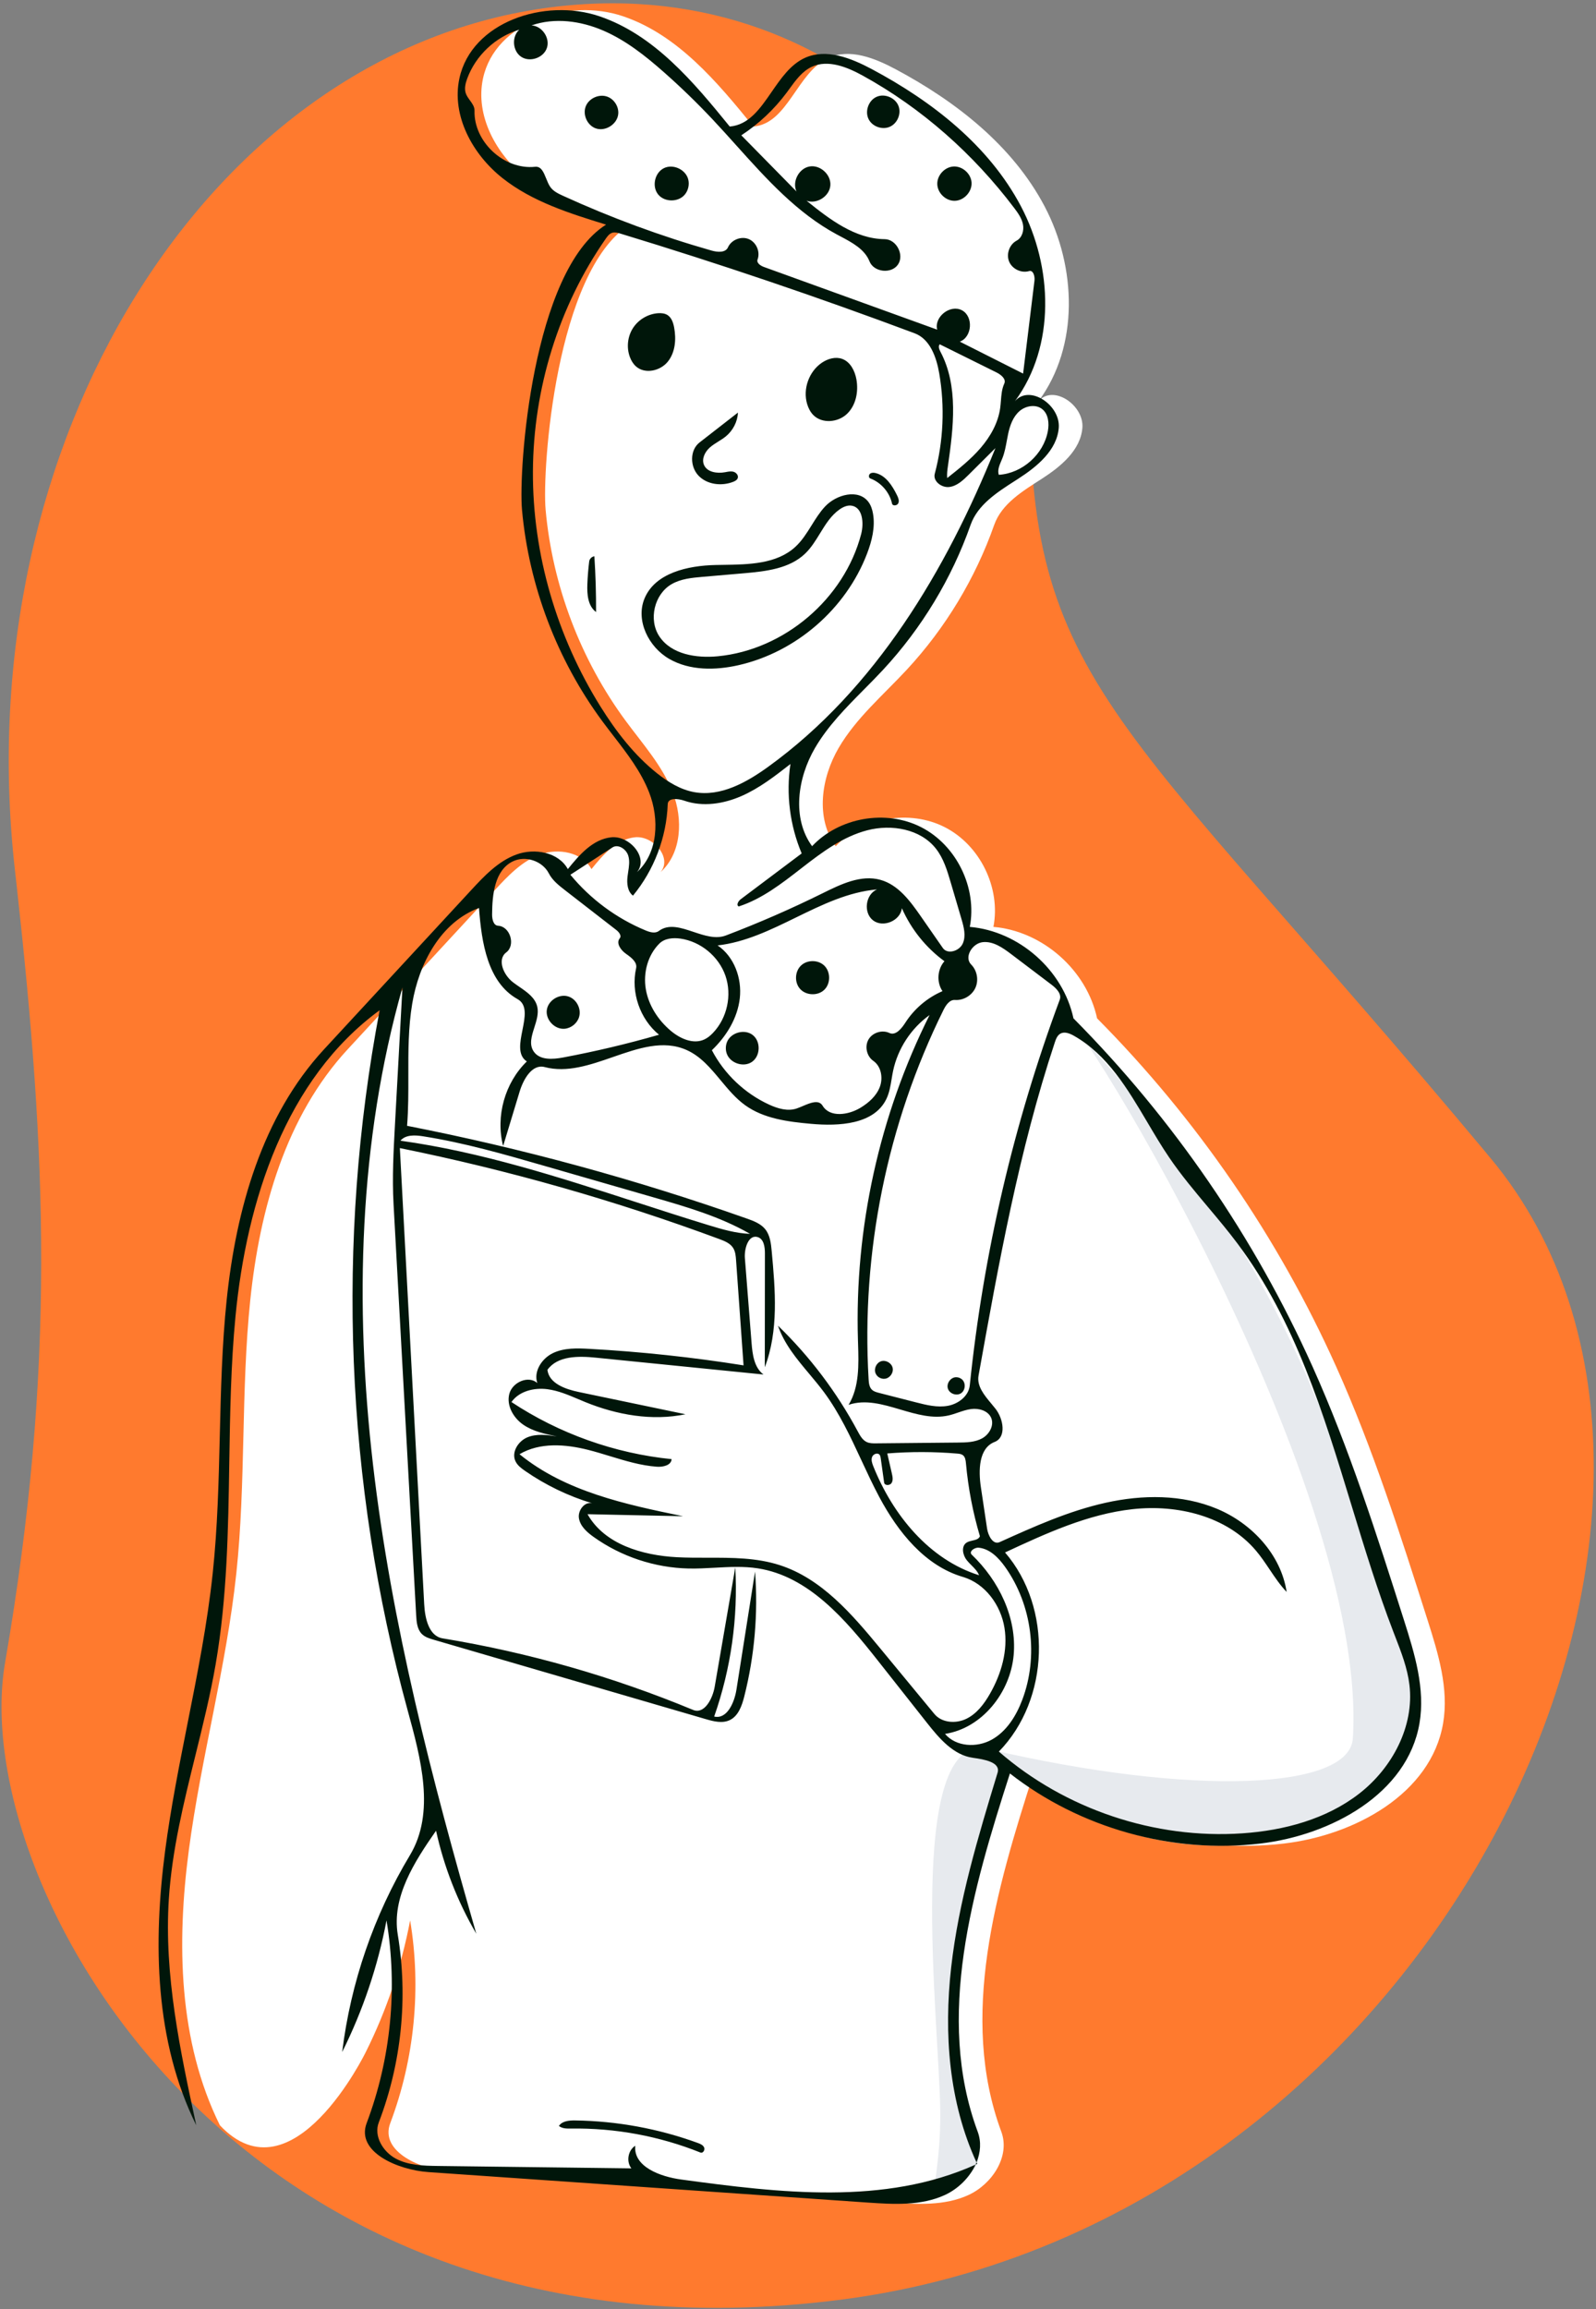 <svg xmlns="http://www.w3.org/2000/svg" width="473" height="684" fill="none" viewBox="0 0 473 684"><rect x="0" y="0" width="473" height="684" fill="#808080" stroke="none"/><g id="Illustration/Order Placed"><path id="Blob" fill="#FF7A2E" fill-rule="evenodd" d="M305.409 107.581C306.584 63.965 251.383 -10.492 160.952 2.48C61.942 16.684 -9.899 130.449 4.412 257.602L4.957 262.486C13.743 341.905 16.679 404.466 1.499 492.559C-9.851 558.422 70.857 704.241 249.387 681.173C427.917 658.106 525.979 444.031 441.73 343.021C329.203 208.103 302.838 203.04 305.409 107.581Z" clip-rule="evenodd"/><path id="Path" fill="#fff" fill-rule="evenodd" d="M199.385 234.741C196.322 226.859 190.52 220.422 185.498 213.618C172.069 195.428 163.741 173.513 161.701 150.995C160.612 138.974 164.747 80.301 186.614 66.537C175.818 63.213 164.747 59.747 155.892 52.734C147.037 45.721 140.77 34.255 143.153 23.213C146.76 6.502 168.465 -0.673 184.655 4.82C200.846 10.312 212.492 24.209 223.268 37.482C233.572 36.614 236.13 21.432 245.541 17.147C251.889 14.257 259.269 17.22 265.423 20.503C283.332 30.057 300.106 43.157 309.575 61.11C319.045 79.064 319.865 102.5 307.799 118.822C312.194 113.79 321.302 120.048 320.782 126.709C320.261 133.37 314.377 138.203 308.76 141.82C303.143 145.437 296.866 149.186 294.646 155.488C289.059 171.351 280.182 186.047 268.742 198.374C261.752 205.906 253.728 212.682 248.543 221.554C243.359 230.426 241.627 242.348 247.674 250.656C255.715 242.098 269.574 239.691 280.03 245.038C290.485 250.384 296.647 263.029 294.416 274.558C308.985 275.809 322.073 287.35 325.137 301.648C354.676 331.424 378.803 366.552 395.993 404.81C406.904 429.095 415.007 454.527 423.085 479.895C426.246 489.821 429.445 500.219 427.684 510.487C424.109 531.336 401.491 543.619 380.482 546.087C354.324 549.16 327.067 541.53 306.306 525.323C295.217 559.808 284.147 597.477 296.754 631.438C299.454 638.71 294.055 646.971 287.002 650.202C279.95 653.434 271.832 652.962 264.093 652.425C220.716 649.419 177.34 646.412 133.963 643.405C124.873 642.775 112.445 637.427 115.663 628.903C122.848 609.865 124.901 588.918 121.549 568.848C118.991 582.366 114.557 595.526 108.412 607.835C108.412 607.835 86.76 652.425 65.168 629.541C52.861 604.674 52.33 575.556 55.963 548.05C59.596 520.543 67.105 493.626 70.04 466.037C72.898 439.159 71.379 411.961 74.175 385.077C76.97 358.192 84.697 330.66 103.047 310.814C117.566 295.112 132.085 279.41 146.604 263.707C150.513 259.48 154.633 255.107 160.038 253.124C165.444 251.141 172.51 252.402 175.29 257.444C178.717 253.181 182.727 248.586 188.167 248.015C193.608 247.445 199.285 254.11 195.793 258.319C202.052 252.634 202.448 242.623 199.385 234.741Z" clip-rule="evenodd"/><path id="Path_2" fill="#E7EAEE" fill-rule="evenodd" d="M315.137 301.648C344.676 331.423 368.803 366.552 385.993 404.81C396.904 429.095 405.007 454.527 413.085 479.895C416.246 489.821 419.445 500.219 417.684 510.487C414.109 531.336 391.491 543.619 370.482 546.087C344.324 549.16 318.745 539.937 297.984 523.73C286.895 558.215 274.147 597.477 286.754 631.437C287.896 634.515 290.876 637.996 289.606 640.972C287.876 645.028 281.07 648.338 277.002 650.202C275.931 650.693 278.791 640.547 278.666 625.657C278.454 600.317 267.829 512.279 292.838 518.095C353.92 532.299 399.973 530.097 400.939 514.944C405.842 438.014 312.073 287.35 315.137 301.648Z" clip-rule="evenodd"/><path id="Combined Shape" fill="#00160A" fill-rule="evenodd" d="M181.826 217.995L181.826 217.994L181.826 217.994L181.825 217.993L181.825 217.993L181.824 217.992L181.824 217.992L181.823 217.991L181.823 217.99L181.822 217.99L181.822 217.989L181.821 217.989L181.821 217.988L181.821 217.987L181.82 217.987L181.82 217.986L181.819 217.986C180.699 216.535 179.58 215.085 178.498 213.618C165.069 195.428 156.741 173.513 154.701 150.995C153.612 138.974 157.747 80.301 179.614 66.537C168.818 63.213 157.747 59.747 148.892 52.734C140.037 45.721 133.77 34.255 136.153 23.213C139.76 6.502 161.465 -0.673 177.655 4.82C193.846 10.312 205.492 24.209 216.268 37.482C221.943 37.004 225.269 32.183 228.683 27.233C231.468 23.196 234.313 19.072 238.541 17.147C244.889 14.257 252.269 17.22 258.423 20.503C276.332 30.057 293.106 43.157 302.575 61.11C312.045 79.064 312.865 102.5 300.799 118.822C305.194 113.79 314.302 120.048 313.782 126.709C313.261 133.37 307.377 138.203 301.76 141.82C301.461 142.012 301.16 142.205 300.858 142.399C295.486 145.843 289.748 149.522 287.646 155.488C282.059 171.351 273.182 186.047 261.742 198.374C259.882 200.378 257.948 202.329 256.015 204.28L256.014 204.28L256.014 204.28C250.682 209.661 245.348 215.043 241.543 221.554C236.359 230.426 234.627 242.348 240.674 250.656C248.715 242.098 262.574 239.691 273.03 245.038C283.485 250.384 289.647 263.029 287.416 274.558C301.985 275.809 315.073 287.35 318.137 301.648C347.676 331.424 371.803 366.552 388.993 404.81C399.904 429.095 408.007 454.527 416.085 479.895C419.246 489.821 422.445 500.219 420.684 510.487C417.109 531.336 394.491 543.619 373.482 546.087C347.324 549.16 320.067 541.53 299.306 525.323C288.217 559.808 277.147 597.477 289.754 631.438C290.87 634.444 290.602 637.619 289.405 640.538C281.196 622.7 279.692 602.339 281.888 582.817C284.102 563.136 289.889 544.057 295.649 525.108C296.604 521.966 291.613 521.137 288.359 520.691C282.581 519.899 278.389 514.976 274.775 510.399L260.084 491.788C250.602 479.777 239.67 466.885 224.545 464.559C220.35 463.914 216.105 464.149 211.854 464.384C209.265 464.527 206.673 464.67 204.088 464.615C194.05 464.4 184.1 461.096 175.927 455.264C173.967 453.866 171.978 452.114 171.576 449.74C171.183 447.422 173.278 444.704 175.503 445.294L175.661 445.342C175.637 445.334 175.613 445.326 175.589 445.319C175.561 445.31 175.532 445.302 175.503 445.294C168.422 443.158 161.678 439.905 155.598 435.692C154.478 434.916 153.335 434.054 152.758 432.819C151.51 430.151 153.575 426.883 156.296 425.757C159.018 424.631 162.1 425.042 165.014 425.471C161.538 424.765 157.954 424.014 155.041 421.99C152.129 419.965 150.042 416.311 150.944 412.881C151.845 409.451 156.573 407.328 159.238 409.668C158.075 406.205 160.596 402.368 163.894 400.797C167.192 399.226 171.013 399.35 174.661 399.551C189.965 400.395 205.227 402.029 220.363 404.442L218.146 373.304C218.056 372.034 217.946 370.704 217.258 369.633C216.376 368.261 214.744 367.607 213.215 367.04C182.404 355.626 150.708 346.604 118.505 340.08L125.719 475.233C125.941 479.377 127.095 484.634 131.19 485.307C156.631 489.495 181.588 496.622 205.404 506.501C208.749 507.889 211.195 503.205 211.811 499.637L217.914 464.266C218.762 479.218 216.623 494.334 211.659 508.463C215.455 509.356 217.652 504.341 218.259 500.489L223.77 465.536C224.709 477.926 223.625 490.468 220.576 502.514C219.875 505.28 218.812 508.339 216.225 509.543C214.036 510.562 211.472 509.901 209.154 509.225L128.566 485.724C127.299 485.354 125.977 484.953 125.037 484.026C123.64 482.646 123.449 480.492 123.341 478.531L116.634 356.666C116.199 348.766 116.631 340.847 117.062 332.947L119.273 292.488C106.302 338.181 105.077 386.616 110.541 433.799C116.006 480.982 128.009 527.153 141.16 572.795C135.627 563.33 131.585 552.995 129.23 542.287C122.798 551.493 116.049 561.987 117.884 573.067C120.966 591.675 119.001 611.095 112.253 628.709C110.714 632.726 113.481 637.359 117.269 639.397C121.058 641.434 125.551 641.535 129.853 641.589L187.117 642.3C185.538 640.295 186.108 636.968 188.265 635.604C187.687 641.827 195.67 644.757 201.863 645.6C231.123 649.58 262.227 653.312 289.119 641.193C287.327 645.06 283.92 648.407 280.002 650.202C272.95 653.434 264.832 652.962 257.093 652.425L126.963 643.405C117.873 642.775 105.445 637.427 108.663 628.903C115.848 609.865 117.901 588.918 114.549 568.848C111.991 582.366 107.557 595.526 101.412 607.835C103.932 587.283 110.823 567.277 121.492 549.532C129.086 536.901 124.711 520.829 120.811 506.616C102.342 439.327 99.479 367.805 112.51 299.254C84.699 319.583 73.088 355.657 69.79 389.947C68.41 404.283 68.182 418.719 67.954 433.146C67.637 453.226 67.32 473.288 63.901 493.04C62.338 502.064 60.134 510.982 57.931 519.893C54.451 533.972 50.974 548.036 50.04 562.475C48.582 585.024 53.389 607.456 58.168 629.541C45.861 604.674 45.33 575.556 48.963 548.05C50.63 535.426 53.114 522.927 55.597 510.429L55.597 510.429C58.525 495.695 61.452 480.965 63.04 466.037C64.48 452.5 64.809 438.882 65.138 425.264C65.463 411.843 65.787 398.421 67.175 385.077C69.97 358.192 77.697 330.66 96.047 310.814L139.604 263.707C143.513 259.48 147.633 255.107 153.038 253.124C158.444 251.141 165.51 252.402 168.29 257.444C171.717 253.181 175.727 248.586 181.167 248.015C186.608 247.445 192.285 254.11 188.793 258.319C195.052 252.634 195.448 242.623 192.385 234.741C189.984 228.562 185.899 223.27 181.826 217.995ZM289.119 641.193C289.22 640.977 289.315 640.758 289.405 640.538C289.472 640.683 289.539 640.827 289.606 640.972C289.538 641.003 289.469 641.035 289.4 641.066C289.306 641.109 289.213 641.151 289.119 641.193ZM417.711 499.081C419.184 511.361 412.6 523.706 402.831 531.292C393.062 538.878 380.554 542.211 368.215 543.059C342.235 544.843 315.681 535.936 296.031 518.847C311.115 503.387 311.958 476.227 297.861 459.861C309.989 454.219 322.39 448.499 335.686 447.037C348.982 445.575 363.574 449.104 372.217 459.313C373.694 461.057 374.972 462.96 376.249 464.861C377.817 467.197 379.384 469.53 381.317 471.565C379.642 460.495 371.013 451.249 360.683 446.93C350.354 442.611 338.603 442.707 327.673 445.137C316.744 447.567 306.449 452.201 296.243 456.804C294.302 457.679 292.85 454.886 292.534 452.781L290.706 440.582C289.952 435.554 290.032 428.972 294.769 427.125C298.328 425.738 297.395 420.31 295.04 417.304C294.645 416.8 294.222 416.294 293.796 415.782C291.675 413.242 289.449 410.574 290.011 407.445C295.981 374.21 301.984 340.841 312.607 308.789C312.936 307.796 313.336 306.719 314.241 306.195C315.464 305.485 317.01 306.099 318.241 306.794C328.193 312.418 334.14 322.465 340.075 332.491L340.075 332.492C342.169 336.03 344.262 339.565 346.529 342.903C350.026 348.052 354.033 352.819 358.041 357.588L358.042 357.589L358.042 357.59L358.043 357.591L358.044 357.592L358.045 357.593L358.045 357.594L358.046 357.595L358.047 357.596L358.048 357.597L358.048 357.597L358.049 357.598L358.05 357.599L358.05 357.6L358.051 357.601C361.024 361.138 363.997 364.675 366.763 368.371C383.834 391.176 392.209 418.605 400.601 446.093C404.429 458.632 408.261 471.182 412.924 483.312C413.113 483.804 413.304 484.296 413.495 484.789C415.299 489.444 417.117 494.135 417.711 499.081ZM283.962 427.307C286.397 427.284 288.947 427.232 291.08 426.056C293.213 424.879 294.72 422.184 293.734 419.957C292.797 417.843 290.098 417.081 287.805 417.381C286.477 417.555 285.207 417.989 283.936 418.424L283.935 418.424L283.935 418.424L283.935 418.424L283.934 418.424L283.934 418.424L283.934 418.424L283.933 418.424L283.933 418.424L283.933 418.425L283.932 418.425L283.932 418.425L283.932 418.425L283.932 418.425C283.01 418.74 282.087 419.056 281.14 419.272C276.42 420.352 271.602 418.929 266.81 417.514C261.623 415.982 256.466 414.459 251.497 416.13C254.711 410.81 254.499 404.229 254.297 397.977C254.287 397.65 254.276 397.324 254.266 396.999C253.246 363.797 260.613 330.371 275.495 300.674C270.002 304.603 266.059 310.643 264.673 317.254C264.508 318.039 264.377 318.836 264.245 319.632C263.908 321.678 263.571 323.724 262.668 325.577C259.008 333.087 248.672 333.643 240.351 332.892C233.533 332.277 226.387 331.382 220.833 327.378C218.047 325.37 215.805 322.674 213.574 319.993C210.605 316.424 207.658 312.881 203.481 311.023C196.552 307.94 189.148 310.509 181.656 313.108C174.889 315.456 168.05 317.829 161.426 316.082C157.693 315.098 155.112 319.68 153.992 323.374L149.111 339.468C146.834 330.671 149.615 320.747 156.132 314.414C153.341 312.583 154.093 308.825 154.837 305.103C155.59 301.334 156.337 297.603 153.386 295.953C144.479 290.97 142.716 279.135 141.956 268.958C130.623 273.142 124.158 285.391 122.165 297.306C120.99 304.33 121.004 311.458 121.018 318.593V318.593C121.027 323.563 121.036 328.537 120.644 333.481C154.812 340.17 188.49 349.358 221.32 360.948C223.33 361.658 225.441 362.448 226.782 364.105C228.224 365.887 228.493 368.316 228.705 370.599C229.777 382.144 230.789 394.165 226.659 404.998L226.694 371.238C226.696 369.369 226.376 367.029 224.597 366.457C221.83 365.566 220.532 369.794 220.76 372.693L222.737 397.789C223.007 401.224 223.507 405.094 226.271 407.151L176.597 402.161C171.437 401.643 165.253 401.557 162.235 405.774C162.732 409.809 167.555 411.503 171.535 412.332L203.155 418.925C193.26 420.97 182.861 419.136 173.499 415.334C172.789 415.045 172.082 414.745 171.373 414.445L171.369 414.443C168.405 413.186 165.431 411.925 162.253 411.505C158.315 410.985 153.864 412.058 151.577 415.306C165.725 424.662 182.167 430.521 199.043 432.219C198.941 434.05 196.498 434.599 194.669 434.465C189.909 434.119 185.331 432.723 180.749 431.325L180.748 431.325C178.621 430.676 176.494 430.027 174.347 429.483C167.573 427.766 159.979 427.197 153.966 430.758C167.5 441.796 185.345 445.632 202.456 449.13L174.123 448.526C179.134 457.442 190.377 460.727 200.59 461.268C203.611 461.428 206.658 461.424 209.705 461.42C216.96 461.41 224.208 461.401 231.066 463.607C243.514 467.611 252.53 478.174 260.858 488.256L276.916 507.698C279.105 510.349 283.277 510.642 286.371 509.143C289.465 507.644 291.648 504.755 293.36 501.773C296.76 495.848 298.782 488.891 297.685 482.149C296.587 475.406 291.935 469.035 285.38 467.113C274.119 463.811 266.125 453.803 260.599 443.451C258.702 439.897 256.998 436.23 255.294 432.566C252.036 425.556 248.781 418.555 244.189 412.366C242.812 410.511 241.312 408.722 239.813 406.934C236.107 402.514 232.403 398.097 230.569 392.688C240.003 401.816 248.009 412.416 254.209 423.987C254.881 425.241 255.622 426.595 256.921 427.178C257.752 427.551 258.697 427.549 259.609 427.54L283.962 427.307ZM281.365 144.251C283.645 143.955 285.448 142.246 287.078 140.625L295.01 132.735C280.357 169.043 259.432 204.147 227.713 227.099C221.273 231.759 213.617 236.051 205.792 234.653C201.693 233.92 198.016 231.672 194.756 229.081C187.966 223.687 182.595 216.702 178.001 209.347C165.032 188.583 157.831 164.18 157.94 139.698C158.05 115.217 165.537 90.746 179.549 70.67C180.031 69.98 180.571 69.256 181.366 68.981C182.173 68.702 183.057 68.949 183.874 69.198C213.242 78.125 242.33 87.976 271.079 98.73C275.63 100.433 277.525 105.789 278.352 110.577C280.056 120.439 279.602 130.668 277.031 140.341C276.44 142.562 279.086 144.548 281.365 144.251ZM262.203 70.846C265.667 70.877 268.083 75.51 266.125 78.368C264.167 81.226 258.975 80.647 257.695 77.428C256.259 73.817 252.555 71.857 249.062 70.008C248.691 69.812 248.323 69.617 247.96 69.421C236.219 63.098 227.193 53.056 218.211 43.063L218.211 43.063C215.854 40.441 213.501 37.823 211.103 35.276C206.546 30.437 201.766 25.808 196.785 21.408C191.321 16.582 185.524 11.977 178.834 9.081C172.145 6.185 164.41 5.13 157.525 7.526C160.626 7.683 163.056 11.217 162.092 14.169C161.129 17.121 157.082 18.541 154.485 16.838C151.888 15.135 151.578 10.857 153.901 8.797C146.861 10.881 140.945 16.449 138.439 23.351C137.945 24.711 137.577 26.216 138.029 27.592C138.284 28.367 138.784 29.056 139.279 29.737C139.977 30.698 140.664 31.645 140.632 32.797C140.378 42.023 149.411 50.377 158.59 49.404C160.387 49.213 161.112 51.006 161.863 52.865C162.221 53.753 162.586 54.655 163.076 55.365C163.952 56.633 165.416 57.339 166.817 57.98C181.063 64.496 195.803 69.93 210.87 74.219C212.616 74.716 215.006 74.923 215.747 73.265C216.74 71.041 219.627 69.886 221.881 70.812C224.134 71.737 225.376 74.588 224.519 76.868C224.135 77.89 225.395 78.719 226.421 79.09L277.746 97.647C276.799 93.848 281.625 90.073 285.084 91.906C288.543 93.738 288.13 99.851 284.455 101.201L303.214 110.66L306.582 83.132C306.739 81.846 306.225 79.933 304.983 80.301C302.681 80.983 299.968 79.681 299.059 77.46C298.15 75.238 299.174 72.408 301.293 71.281C302.924 70.414 303.532 68.276 303.171 66.464C302.811 64.652 301.695 63.094 300.581 61.62C288.534 45.672 273.273 32.096 255.77 22.447C251.079 19.861 245.393 17.531 240.545 19.809C237.739 21.128 235.851 23.724 234.006 26.262C233.712 26.666 233.42 27.068 233.125 27.464C229.434 32.411 224.867 36.704 219.701 40.082L236.055 56.72C234.702 53.8 236.76 49.866 239.931 49.313C243.101 48.759 246.37 51.763 246.087 54.969C245.804 58.174 242.058 60.558 239.034 59.457C245.863 64.975 253.424 70.768 262.203 70.846ZM283.021 296.206C285.506 296.388 288.03 294.896 289.068 292.63C290.106 290.364 289.588 287.478 287.827 285.715C285.626 283.512 288.174 279.398 291.271 279.078C294.368 278.759 297.182 280.737 299.665 282.616L311.631 291.675C313.082 292.774 314.709 294.415 314.075 296.121C300.408 332.873 291.424 371.363 287.409 410.368C287.084 413.529 284.037 415.857 280.909 416.423C277.782 416.99 274.586 416.197 271.507 415.409L260.498 412.592C259.751 412.4 258.967 412.19 258.411 411.655C257.616 410.889 257.494 409.68 257.428 408.579C255.192 371.018 262.918 332.91 279.606 299.186C280.32 297.744 281.417 296.088 283.021 296.206ZM258.773 272.648C255.794 270.4 256.477 264.913 259.916 263.465C251.404 264.2 243.639 267.994 235.866 271.791C228.368 275.454 220.864 279.12 212.676 280.048C217.596 283.387 219.918 289.785 219.252 295.693C218.585 301.601 215.276 306.981 210.975 311.087C214.657 318.138 220.738 323.909 227.973 327.216C230.522 328.381 233.444 329.252 236.099 328.353C236.678 328.157 237.296 327.895 237.925 327.628C240.218 326.656 242.646 325.627 243.797 327.537C245.955 331.119 251.463 330.297 255.036 328.124C257.477 326.64 259.748 324.629 260.753 321.955C261.758 319.28 261.163 315.865 258.814 314.24C256.862 312.889 256.206 309.974 257.391 307.918C258.576 305.862 261.427 304.967 263.573 305.978C265.448 306.861 267.203 304.661 268.323 302.917C270.958 298.813 274.84 295.522 279.32 293.593C277.527 290.956 277.779 287.11 279.901 284.729C274.418 280.722 270.02 275.246 267.29 269.029C266.84 272.733 261.751 274.895 258.773 272.648ZM186.167 258.302L186.167 258.303C186.099 258.745 186.031 259.187 185.978 259.626C185.731 261.673 185.952 264.054 187.592 265.302C193.852 257.715 197.531 248.038 197.893 238.209C197.966 236.245 200.942 236.529 202.798 237.176C208.275 239.084 214.424 238.132 219.737 235.805C225.05 233.479 229.686 229.875 234.26 226.31C232.921 235.221 234.087 244.496 237.59 252.799L219.507 266.379C218.792 266.916 218.121 268.147 218.941 268.505C225.794 266.283 231.612 261.764 237.31 257.339L237.31 257.339L237.844 256.925C243.713 252.37 249.858 247.8 257.05 245.937C264.242 244.074 272.8 245.544 277.383 251.391C279.643 254.273 280.724 257.88 281.758 261.393L284.96 272.272C285.654 274.63 286.336 277.229 285.337 279.475C284.337 281.721 280.821 282.827 279.418 280.809L272.861 271.375C269.737 266.881 266.194 262.079 260.919 260.621C255.164 259.03 249.23 261.905 243.879 264.554C234.502 269.194 224.902 273.384 215.123 277.102C212.116 278.246 208.782 277.129 205.519 276.038C201.805 274.795 198.184 273.583 195.249 275.772C194.159 276.584 192.619 276.14 191.363 275.621C182.724 272.052 174.985 266.328 169.043 259.112L181.483 251.032C183.212 249.909 185.617 251.521 186.204 253.497C186.665 255.049 186.415 256.681 186.167 258.302V258.302ZM195.313 306.505C189.652 301.877 186.916 293.943 188.521 286.809C188.929 284.996 187.045 283.592 185.521 282.528C183.998 281.463 182.49 279.387 183.666 277.948C184.299 277.172 183.436 276.086 182.644 275.473L167.423 263.673C165.597 262.257 163.714 260.774 162.66 258.718C160.754 255.001 155.668 253.325 151.926 255.18C146.612 257.814 145.871 264.957 145.842 270.888C145.835 272.286 146.228 274.141 147.624 274.22C151.191 274.422 152.88 279.961 150.032 282.119C147.242 284.232 149.233 288.814 152.007 290.947C152.613 291.413 153.261 291.859 153.912 292.307C156.246 293.913 158.621 295.548 159.229 298.215C159.682 300.201 159.013 302.305 158.359 304.361C157.541 306.931 156.748 309.425 158.203 311.515C159.985 314.074 163.786 313.825 166.85 313.25C176.437 311.453 185.939 309.201 195.313 306.505ZM262.956 430.532C269.855 429.975 276.801 429.989 283.698 430.572C284.276 430.621 284.887 430.686 285.352 431.034C286.067 431.57 286.195 432.572 286.275 433.462C286.935 440.771 288.323 448.014 290.413 455.048C290.088 455.911 289.166 456.12 288.208 456.338C287.582 456.479 286.941 456.625 286.441 456.958C284.824 458.032 285.295 460.604 286.496 462.129C286.921 462.668 287.413 463.16 287.904 463.651L287.904 463.652C288.802 464.55 289.696 465.444 290.162 466.609C275.366 461.974 264.58 448.723 258.817 434.329C258.468 433.456 258.131 432.484 258.449 431.6C258.766 430.715 260.071 430.194 260.669 430.919C260.905 431.204 260.965 431.591 261.017 431.958L262.024 439.15C262.155 440.09 263.694 440.1 264.216 439.307C264.737 438.515 264.545 437.47 264.333 436.545L262.956 430.532ZM214.995 289.028C213.007 283.301 207.653 278.887 201.651 278.029C199.455 277.715 196.979 277.938 195.407 279.503C191.95 282.944 190.585 288.191 191.396 293C192.207 297.809 195.03 302.149 198.752 305.3C201.534 307.655 205.457 309.437 208.76 307.896C209.744 307.437 210.583 306.715 211.332 305.929C215.512 301.538 216.982 294.756 214.995 289.028ZM280.943 137.967C282.575 126.608 284.093 114.361 278.73 104.216C278.357 103.51 277.972 102.581 278.507 101.988L295.341 110.328C296.676 110.99 298.256 112.27 297.635 113.624C296.91 115.206 296.772 116.953 296.635 118.703C296.577 119.443 296.518 120.182 296.416 120.91C295.796 125.31 293.509 129.34 290.609 132.706C287.709 136.073 284.201 138.852 280.716 141.608C280.596 140.395 280.77 139.174 280.943 137.967ZM297.893 464.166C295.962 461.447 293.38 458.783 290.061 458.452C288.781 458.324 287.058 459.624 287.988 460.513C296.026 468.198 301.409 479.195 300.414 490.271C299.418 501.346 291.063 511.917 280.072 513.603C283.323 517.464 289.525 517.765 293.932 515.303C298.338 512.841 301.171 508.256 302.958 503.536C307.835 490.652 305.873 475.396 297.893 464.166ZM125.371 336.584C137.565 338.495 149.462 341.923 161.322 345.343L193.638 354.662C203.474 357.498 213.421 360.381 222.291 365.491C218.084 365.338 213.993 364.136 209.967 362.905C202.848 360.729 195.753 358.431 188.656 356.132C165.635 348.675 142.597 341.213 118.679 337.892C120.207 336.063 123.017 336.215 125.371 336.584ZM302.065 121.85C300.214 123.513 299.33 125.993 298.798 128.424C298.642 129.138 298.51 129.859 298.378 130.579L298.377 130.58C298.059 132.313 297.741 134.046 297.093 135.679C296.987 135.947 296.872 136.218 296.755 136.49C296.173 137.857 295.57 139.269 296.005 140.648C302.985 140.2 309.3 134.577 310.551 127.695C310.971 125.385 310.722 122.672 308.893 121.2C306.955 119.641 303.916 120.188 302.065 121.85ZM266.328 31.504C267.131 33.784 265.919 36.582 263.707 37.554C261.494 38.527 258.613 37.529 257.476 35.396C256.225 33.048 257.368 29.748 259.804 28.677C262.239 27.606 265.444 28.995 266.328 31.504ZM183.236 33.656C183.375 31.583 182.073 29.492 180.153 28.701C177.708 27.695 174.565 29.034 173.598 31.494C172.63 33.954 174.019 37.075 176.494 38.003C179.4 39.093 183.03 36.753 183.236 33.656ZM277.778 54.533C277.847 57.156 280.253 59.493 282.876 59.486C285.658 59.478 288.137 56.803 287.934 54.028C287.742 51.412 285.229 49.19 282.609 49.321C279.989 49.451 277.709 51.911 277.778 54.533ZM203.005 57.578C201.104 59.955 196.952 59.961 195.043 57.59C193.134 55.218 194.027 51.164 196.755 49.814C199.483 48.463 203.248 50.212 203.976 53.168C204.349 54.682 203.98 56.361 203.005 57.578ZM187.582 97.194C185.973 99.709 185.629 102.991 186.683 105.785C187.073 106.821 187.655 107.802 188.483 108.537C191.136 110.898 195.673 109.901 197.907 107.139C200.141 104.378 200.448 100.482 199.789 96.992C199.527 95.6 199.043 94.115 197.855 93.343C197.029 92.806 195.989 92.709 195.006 92.78C192.028 92.993 189.191 94.68 187.582 97.194ZM241.024 122.931C240.147 122.034 239.568 120.879 239.209 119.677C237.876 115.222 239.752 110.003 243.616 107.415C245.363 106.245 247.616 105.594 249.594 106.311C252.019 107.189 253.351 109.834 253.811 112.372C254.469 116.003 253.678 120.073 251.004 122.617C248.33 125.16 243.606 125.568 241.024 122.931ZM174.071 173.022C174.16 170.778 174.342 168.538 174.617 166.31C174.712 165.537 175.38 164.874 176.153 164.784C176.511 170.28 176.678 175.789 176.653 181.296C174.222 179.514 173.951 176.033 174.071 173.022ZM264.367 149.162C263.637 145.82 261.127 142.923 257.924 141.723C257.389 141.522 257.413 140.665 257.863 140.312C258.314 139.959 258.955 139.995 259.51 140.131C262.556 140.874 264.44 143.863 265.832 146.672C266.201 147.415 266.563 148.281 266.239 149.044C265.914 149.808 264.544 149.972 264.367 149.162ZM208.68 636.113C208.36 635.39 207.547 635.045 206.804 634.774C195.171 630.534 182.821 628.27 170.44 628.108C168.676 628.085 166.614 628.255 165.643 629.729C166.588 630.524 167.945 630.523 169.18 630.504C182.288 630.307 195.431 632.74 207.599 637.618C208.333 637.912 209 636.836 208.68 636.113ZM212.879 130.792L212.879 130.793C212.008 131.335 211.137 131.876 210.371 132.556C208.926 133.837 207.882 135.91 208.629 137.69C209.551 139.89 212.515 140.305 214.862 139.882L214.958 139.864L215.087 139.84L215.157 139.827C215.899 139.687 216.658 139.544 217.38 139.742C218.199 139.966 218.918 140.828 218.637 141.629C218.44 142.191 217.851 142.505 217.296 142.722C213.857 144.067 209.565 143.567 207.013 140.897C204.462 138.228 204.398 133.34 207.312 131.073L218.698 122.215C218.582 124.924 217.216 127.532 215.123 129.256C214.424 129.832 213.651 130.312 212.879 130.792ZM258.723 152.12C259.43 156.12 258.405 160.23 256.953 164.023C250.703 180.355 235.946 193.155 218.894 197.032C212.032 198.593 204.461 198.685 198.354 195.187C192.247 191.689 188.322 183.823 190.999 177.315C194.143 169.676 203.874 167.534 212.132 167.361C212.856 167.345 213.587 167.335 214.323 167.324C221.986 167.21 230.167 167.088 235.713 161.986C237.686 160.17 239.11 157.886 240.537 155.597C241.739 153.667 242.943 151.735 244.48 150.077C247.841 146.454 254.423 144.722 257.377 148.685C258.118 149.68 258.507 150.898 258.723 152.12ZM255.214 158.215C256.065 154.96 255.691 150.277 252.363 149.785C251.125 149.603 249.891 150.157 248.863 150.87C246.305 152.644 244.666 155.317 243.018 158.005L243.018 158.005C241.71 160.138 240.396 162.28 238.613 163.99C233.957 168.454 226.993 169.244 220.566 169.801L208.215 170.87C205.065 171.143 201.801 171.45 199.059 173.026C193.91 175.985 192.124 183.55 195.406 188.5C198.956 193.852 206.358 195.014 212.751 194.396C232.457 192.49 250.204 177.368 255.214 158.215ZM262.252 408.408C261.582 408.485 260.885 408.296 260.346 407.891C259.981 407.616 259.689 407.247 259.506 406.829C258.911 405.47 259.714 403.682 261.126 403.224C262.538 402.767 264.237 403.744 264.552 405.194C264.867 406.644 263.726 408.238 262.252 408.408ZM285.097 408.592C284.61 408.165 283.959 407.931 283.312 407.95C281.719 407.998 280.441 409.795 280.917 411.314C281.393 412.834 283.469 413.58 284.803 412.711C286.138 411.841 286.295 409.642 285.097 408.592ZM237.069 292.88C235.415 290.976 235.557 287.777 237.372 286.027C239.188 284.276 242.39 284.252 244.232 285.975C246.199 287.816 246.226 291.33 244.286 293.199C242.347 295.069 238.836 294.913 237.069 292.88ZM215.422 308.755C215.043 309.772 215.011 310.914 215.334 311.95C216.251 314.896 220.324 316.298 222.86 314.541C225.397 312.784 225.516 308.479 223.08 306.584C220.644 304.69 216.501 305.864 215.422 308.755ZM171.62 301.262C171.049 303.148 169.242 304.594 167.276 304.737C164.375 304.949 161.665 302.069 162.052 299.186C162.438 296.303 165.811 294.24 168.554 295.208C170.909 296.039 172.343 298.872 171.62 301.262Z" clip-rule="evenodd"/></g></svg>